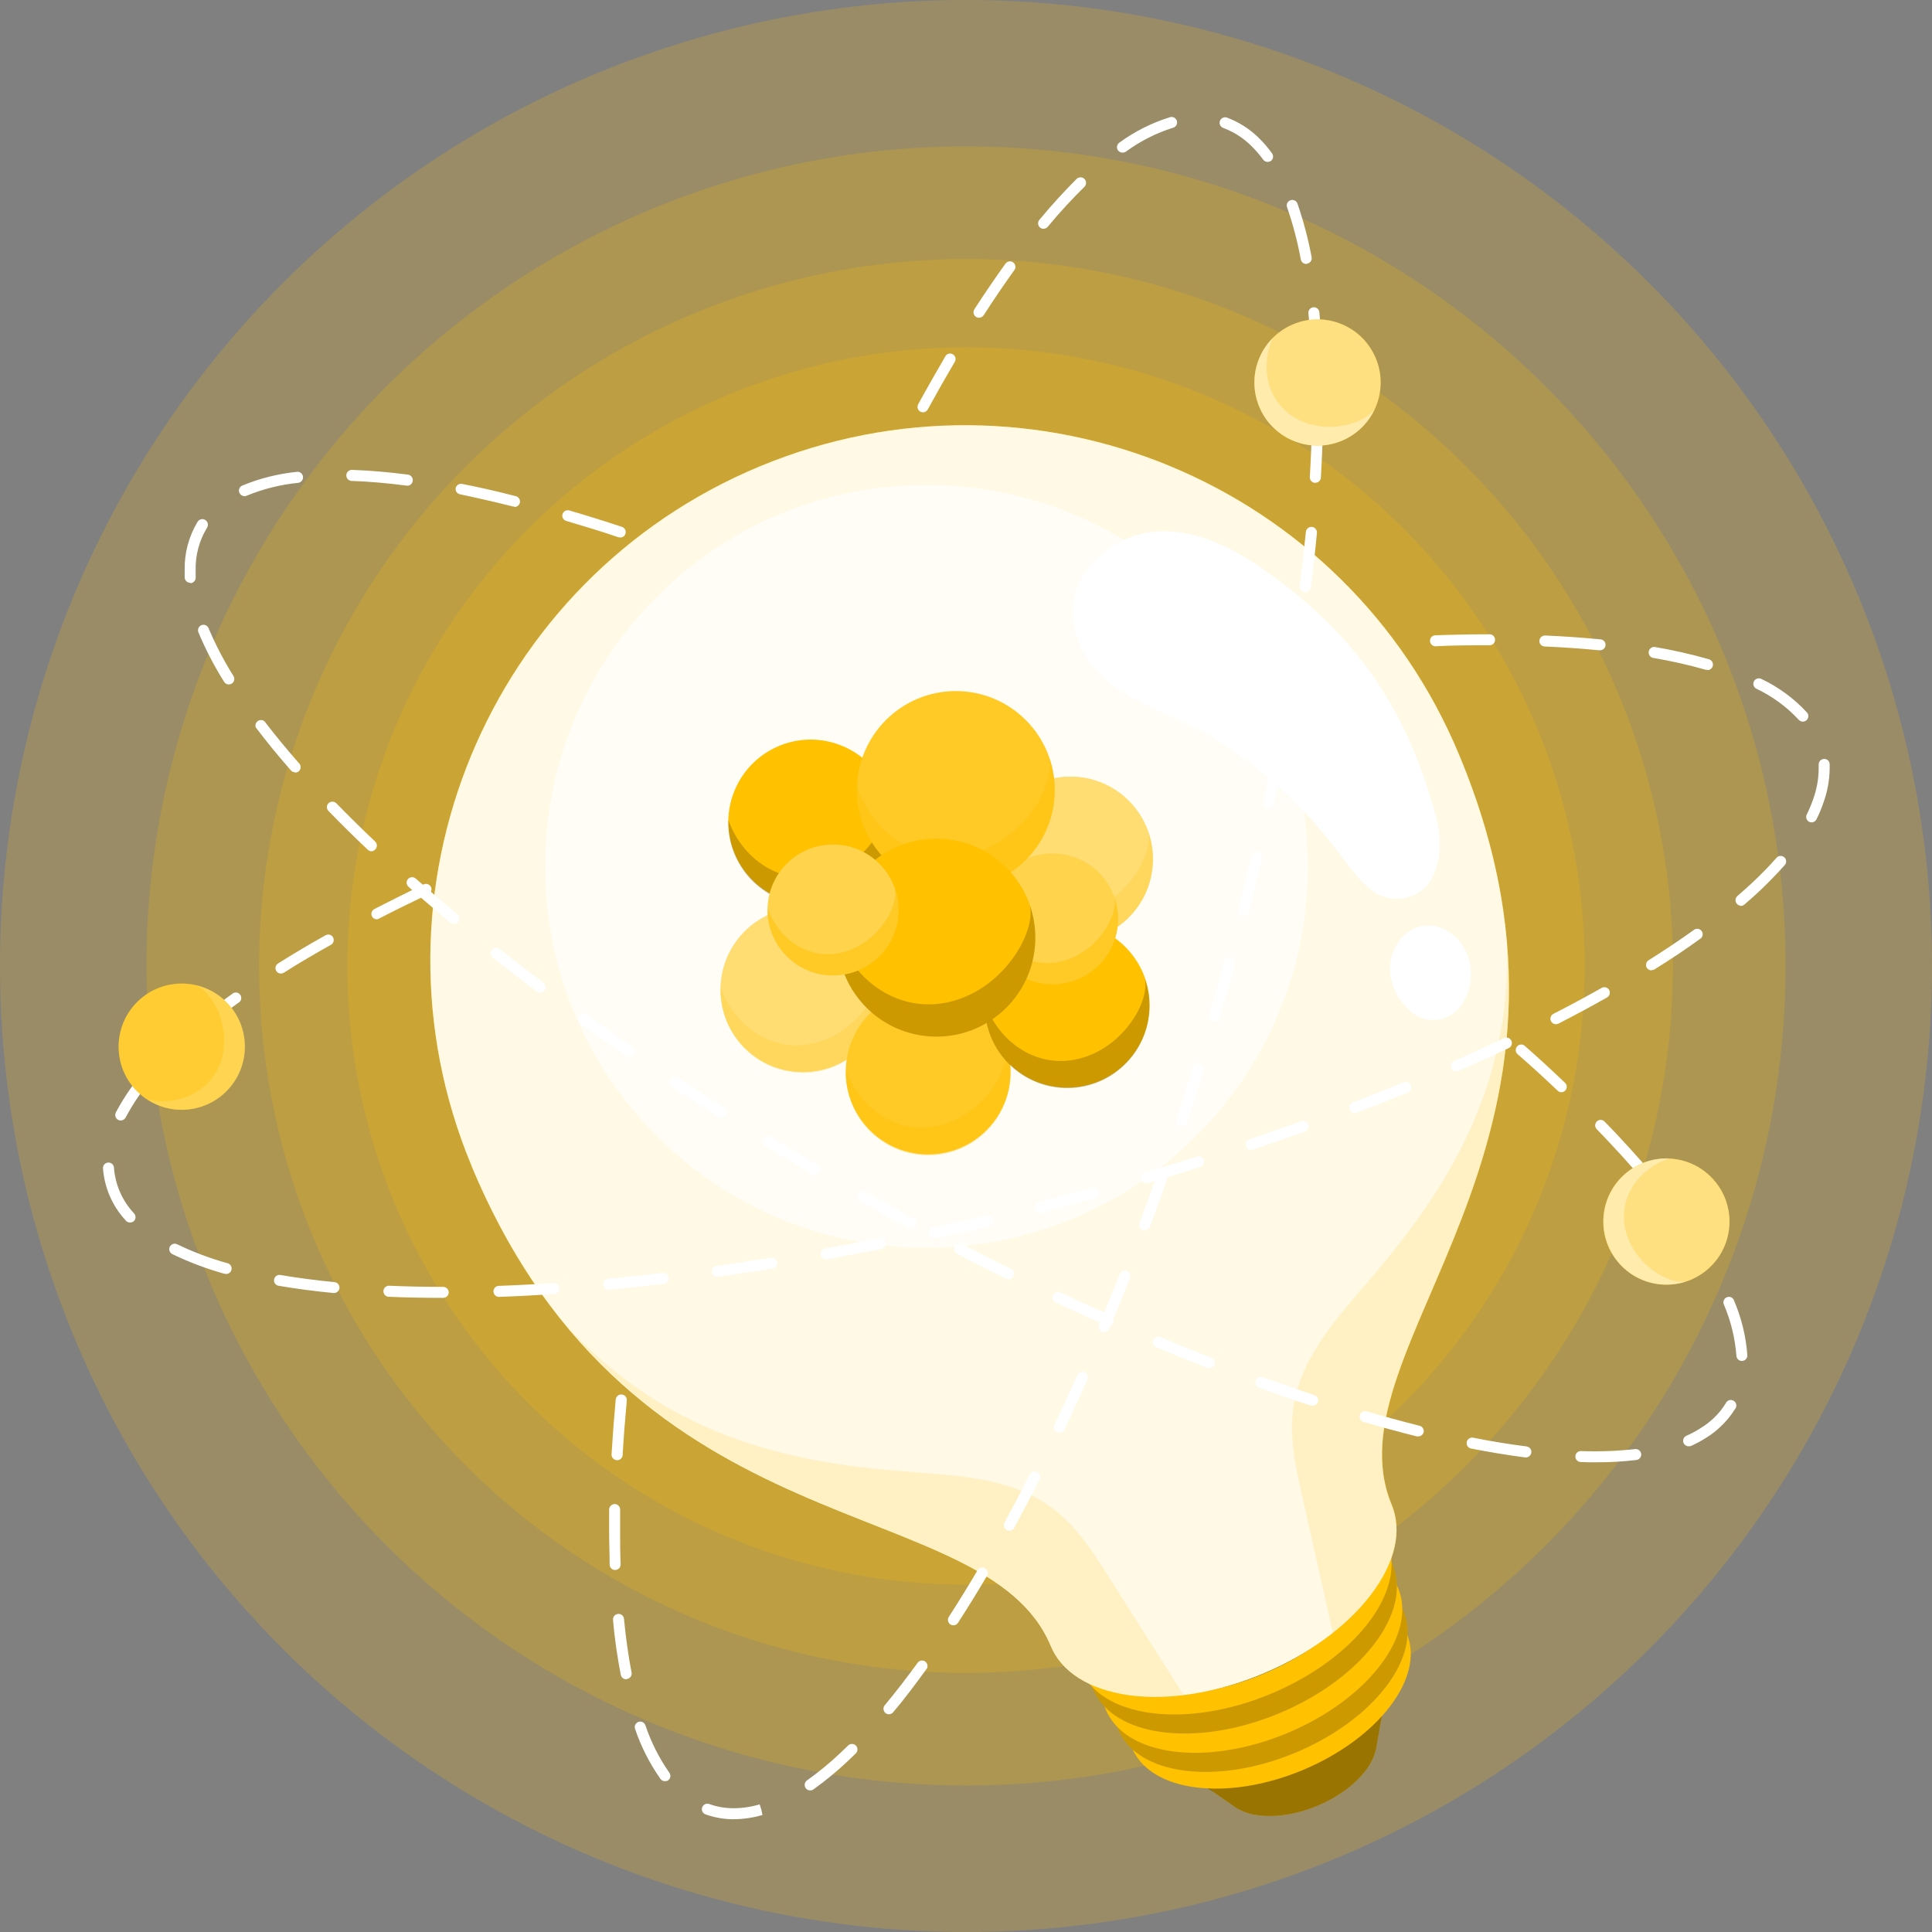 <?xml version="1.0" encoding="UTF-8"?>
<svg xmlns="http://www.w3.org/2000/svg" viewBox="0 0 384.92 384.92">
  <rect x="0" y="0" width="384.92" height="384.92" fill="#808080" stroke="none"/>
  <g id="Capa_1" data-name="Capa 1"/>
  <g id="Capa_2" data-name="Capa 2">
    <g id="Capa_1-2" data-name="Capa 1">
      <g id="freepik--light-bulb--inject-75">
        <g id="freepik--Bulb--inject-75">
          <circle cx="192.46" cy="192.46" r="192.46" transform="translate(-79.72 192.46) rotate(-45)" style="fill: #ffc100; isolation: isolate; opacity: .2;"/>
          <circle cx="192.46" cy="192.45" r="163.29" style="fill: #ffc100; isolation: isolate; opacity: .2;"/>
          <circle cx="192.46" cy="192.45" r="140.84" style="fill: #ffc100; isolation: isolate; opacity: .2;"/>
          <circle cx="192.46" cy="192.45" r="123.26" style="fill: #ffc100; isolation: isolate; opacity: .2;"/>
          <g id="freepik--bulb--inject-75">
            <g id="freepik--Socket--inject-75">
              <path d="M246.49,358.34c-8.97-1.15-11.81-7.91-6.33-15.11,5.48-7.2,17.14-12.09,26.15-10.96,9.01,1.14,11.8,7.91,6.33,15.11-5.47,7.2-17.17,12.09-26.15,10.96Z" style="fill: #263238;"/>
              <path d="M275.36,341.48l-3,1.22c-1.55-1.26-3.45-2.03-5.45-2.19-7.34-.93-16.81,3.06-21.26,8.91-1.28,1.54-2.07,3.43-2.25,5.42l-3,1.22,5.73,4.01h0c1.41,.89,3,1.44,4.65,1.6,7.34,.93,16.82-3.06,21.28-8.91,1.04-1.3,1.76-2.82,2.12-4.44h0l1.19-6.85Z" style="fill: #ffc100;"/>
              <path d="M275.36,341.48l-3,1.22c-1.55-1.26-3.45-2.03-5.45-2.19-7.34-.93-16.81,3.06-21.26,8.91-1.28,1.54-2.07,3.43-2.25,5.42l-3,1.22,5.73,4.01h0c1.41,.89,3,1.44,4.65,1.6,7.34,.93,16.82-3.06,21.28-8.91,1.04-1.3,1.76-2.82,2.12-4.44h0l1.19-6.85Z" style="isolation: isolate; opacity: .4;"/>
              <path d="M246.34,321.07c15.12-6.29,30.32-4.31,33.95,4.42,3.63,8.73-5.69,20.9-20.8,27.19-15.12,6.29-30.32,4.31-33.95-4.42-3.63-8.73,5.69-20.9,20.8-27.19Z" style="fill: #ffc100;"/>
              <path d="M244.42,316.44c15.68-6.52,31.44-4.47,35.21,4.58,3.76,9.05-5.9,21.67-21.58,28.2-15.68,6.52-31.44,4.47-35.21-4.58-3.76-9.05,5.9-21.68,21.58-28.2Z" style="fill: #ffc100;"/>
              <path d="M244.42,316.44c15.68-6.52,31.44-4.47,35.21,4.58,3.76,9.05-5.9,21.67-21.58,28.2-15.68,6.52-31.44,4.47-35.21-4.58-3.76-9.05,5.9-21.68,21.58-28.2Z" style="isolation: isolate; opacity: .2;"/>
              <path d="M242.44,311.69c16.08-6.69,32.25-4.58,36.11,4.7,3.86,9.28-6.05,22.23-22.13,28.92-16.08,6.69-32.25,4.58-36.11-4.7-3.86-9.28,6.05-22.23,22.13-28.92Z" style="fill: #ffc100;"/>
              <path d="M240.47,306.93c16.47-6.85,33.04-4.69,36.99,4.82,3.96,9.51-6.19,22.78-22.67,29.63-16.47,6.85-33.04,4.69-36.99-4.82-3.96-9.51,6.19-22.78,22.66-29.63Z" style="fill: #ffc100;"/>
              <path d="M240.47,306.93c16.47-6.85,33.04-4.69,36.99,4.82,3.96,9.51-6.19,22.78-22.67,29.63-16.47,6.85-33.04,4.69-36.99-4.82-3.96-9.51,6.19-22.78,22.66-29.63Z" style="isolation: isolate; opacity: .2;"/>
              <path d="M238.5,302.21c16.87-7.02,33.83-4.81,37.88,4.93,4.05,9.74-6.35,23.32-23.22,30.34-16.87,7.02-33.83,4.81-37.88-4.93s6.35-23.32,23.22-30.34Z" style="fill: #ffc100;"/>
              <path d="M236.52,297.45c17.27-7.18,34.62-4.92,38.77,5.05,4.15,9.97-6.49,23.87-23.76,31.05-17.27,7.18-34.62,4.92-38.77-5.05-4.15-9.97,6.49-23.87,23.76-31.05Z" style="fill: #37474f;"/>
            </g>
            <path d="M151.46,92.88c-54.36,22.57-80.12,84.94-57.55,139.3v.03c32.5,78.11,102.35,64.28,115.45,95.76,2.08,5.02,7.48,8.65,15.71,9.79,16.44,2.14,37.95-6.81,48.01-19.97,5.04-6.59,6.27-12.99,4.19-17.99h0c-13.1-31.5,45.97-71.27,13.47-149.34-22.56-54.36-84.91-80.13-139.27-57.58Z" style="fill: #ffc100;"/>
            <path d="M151.46,92.88c-54.36,22.57-80.12,84.94-57.55,139.3v.03c32.5,78.11,102.35,64.28,115.45,95.76,2.08,5.02,7.48,8.65,15.71,9.79,16.44,2.14,37.95-6.81,48.01-19.97,5.04-6.59,6.27-12.99,4.19-17.99h0c-13.1-31.5,45.97-71.27,13.47-149.34-22.56-54.36-84.91-80.13-139.27-57.58Z" style="fill: #fff; isolation: isolate; opacity: .9;"/>
            <path d="M218.05,111.78c-1.01,1.04-1.89,2.22-2.6,3.49-2.64,4.69-1.97,10.79,.8,15.4,5.35,8.94,16.98,11.02,25.36,16.26,9.2,5.69,17.32,12.97,23.98,21.5,1.98,2.55,4.98,6.87,7.53,8.84,3.37,2.66,8.2,2.32,11.16-.77,2.97-3.67,2.96-9.23,1.95-13.21-6.12-23.59-17.55-38.35-35.9-50.81-9.96-6.79-22.82-10.38-32.28-.69Z" style="fill: #fff;"/>
            <path d="M130.85,118.86c29.68-29.68,77.81-29.68,107.49,0,29.68,29.68,29.68,77.81,0,107.49-29.68,29.68-77.81,29.68-107.49,0-29.68-29.68-29.68-77.81,0-107.49Z" style="fill: #fff; isolation: isolate; opacity: .6;"/>
            <path d="M276.95,193.6c.29,3.34,2.01,6.39,4.7,8.39,3.06,2.14,7.27,1.42,9.45-1.62,2.13-3.07,2.56-7.01,1.14-10.47-1.55-3.59-5.5-6.46-9.66-5.2-3.88,1.19-5.88,5.52-5.63,8.9Z" style="fill: #fff;"/>
            <path d="M219.56,312.09c-7.34-11.56-13.56-16.83-32.19-18.36-18.63-1.53-50.19-2.45-74.67-29.86,35.28,43.07,85.81,37.76,96.71,64.06,2.08,5.02,7.48,8.66,15.71,9.79,3.55,.42,7.13,.4,10.67-.06-4.64-7.34-11.68-18.39-16.22-25.57Z" style="fill: #ffc100; isolation: isolate; opacity: .15;"/>
            <path d="M258.92,295.7c-3-13.37-2.37-21.48,9.71-35.74,12.08-14.26,33.68-37.26,31.48-74,5.67,55.39-33.74,87.48-22.79,113.84,2.08,5.01,.86,11.41-4.19,17.99-2.2,2.81-4.74,5.34-7.56,7.53-1.93-8.52-4.77-21.26-6.65-29.62Z" style="fill: #ffc100; isolation: isolate; opacity: .15;"/>
          </g>
        </g>
        <g id="freepik--Atom--inject-75">
          <path d="M146.14,158.04c3.17-8.5,12.62-12.82,21.11-9.65,8.5,3.17,12.82,12.62,9.65,21.11-3.17,8.5-12.62,12.82-21.11,9.65-8.5-3.17-12.82-12.62-9.65-21.11Z" style="fill: #ffc100;"/>
          <path d="M163.96,174.39c-8.36,2.12-16.05-3.16-18.84-11.02-.31,9.05,6.78,16.65,15.83,16.96,9.05,.31,16.64-6.78,16.96-15.83,.07-2.08-.25-4.16-.96-6.12,1.16,4.37-4.09,13.75-12.99,16.01Z" style="isolation: isolate; opacity: .2;"/>
          <path d="M171.94,185.93c6.21,6.61,5.89,16.99-.72,23.2-6.61,6.21-16.99,5.89-23.2-.72-6.21-6.6-5.89-16.99,.72-23.2h0c6.61-6.2,16.99-5.88,23.2,.72Z" style="fill: #ffc100;"/>
          <path d="M171.94,185.93c6.21,6.61,5.89,16.99-.72,23.2-6.61,6.21-16.99,5.89-23.2-.72-6.21-6.6-5.89-16.99,.72-23.2h0c6.61-6.2,16.99-5.88,23.2,.72Z" style="fill: #fff; isolation: isolate; opacity: .45;"/>
          <path d="M162.42,207.78c-8.36,2.13-16.05-3.15-18.84-11.02-.32,9.05,6.77,16.65,15.82,16.97,9.05,.32,16.65-6.77,16.97-15.82,.07-2.08-.25-4.17-.96-6.13,1.16,4.36-4.1,13.74-12.99,16Z" style="fill: #ffc100; isolation: isolate; opacity: .2;"/>
          <path d="M196.9,202.35c6.19,6.62,5.85,17.01-.77,23.2-6.62,6.19-17.01,5.85-23.2-.78-6.17-6.6-5.85-16.95,.72-23.15,6.59-6.22,16.98-5.93,23.21,.67,.02,.02,.04,.04,.05,.06Z" style="fill: #ffc100;"/>
          <path d="M196.9,202.35c6.19,6.62,5.85,17.01-.77,23.2-6.62,6.19-17.01,5.85-23.2-.78-6.17-6.6-5.85-16.95,.72-23.15,6.59-6.22,16.98-5.93,23.21,.67,.02,.02,.04,.04,.05,.06Z" style="fill: #fff; isolation: isolate; opacity: .15;"/>
          <path d="M187.38,224.2c-8.37,2.13-16.05-3.16-18.84-11.02-.32,9.05,6.77,16.65,15.82,16.97,9.05,.32,16.65-6.77,16.97-15.82,.07-2.09-.25-4.17-.96-6.13,1.16,4.36-4.06,13.73-12.99,16Z" style="fill: #ffc100; isolation: isolate; opacity: .4;"/>
          <path d="M224.58,189.05c6.21,6.61,5.89,16.99-.72,23.2-6.61,6.21-16.99,5.89-23.2-.72-6.21-6.61-5.89-16.99,.72-23.2h0c6.6-6.21,16.98-5.89,23.19,.7h.01Z" style="fill: #ffc100;"/>
          <path d="M215.06,210.91c-8.36,2.13-16.05-3.16-18.84-11.08-.31,9.05,6.78,16.64,15.83,16.96,9.05,.31,16.65-6.78,16.96-15.83,.07-2.08-.25-4.16-.96-6.12,1.18,4.43-4.09,13.81-12.99,16.07Z" style="isolation: isolate; opacity: .2;"/>
          <path d="M225.24,159.91c6.21,6.61,5.89,16.99-.72,23.2-6.61,6.21-16.99,5.89-23.2-.72-6.21-6.61-5.89-16.99,.72-23.2h0c6.61-6.21,16.99-5.89,23.2,.72Z" style="fill: #ffc100;"/>
          <path d="M225.24,159.91c6.21,6.61,5.89,16.99-.72,23.2-6.61,6.21-16.99,5.89-23.2-.72-6.21-6.61-5.89-16.99,.72-23.2h0c6.61-6.21,16.99-5.89,23.2,.72Z" style="fill: #fff; isolation: isolate; opacity: .45;"/>
          <path d="M215.72,181.76c-8.36,2.13-16.05-3.16-18.84-11.08-.32,9.05,6.77,16.65,15.82,16.97,9.05,.32,16.65-6.77,16.97-15.82,.07-2.08-.25-4.17-.96-6.13,1.16,4.42-4.1,13.8-12.99,16.06Z" style="fill: #ffc100; isolation: isolate; opacity: .2;"/>
          <path d="M219.22,174.16c4.92,5.25,4.66,13.49-.59,18.41-5.25,4.92-13.49,4.66-18.41-.59-4.92-5.24-4.66-13.47,.57-18.4,5.25-4.93,13.49-4.67,18.42,.58Z" style="fill: #ffc100;"/>
          <path d="M219.22,174.16c4.92,5.25,4.66,13.49-.59,18.41-5.25,4.92-13.49,4.66-18.41-.59-4.92-5.24-4.66-13.47,.57-18.4,5.25-4.93,13.49-4.67,18.42,.58Z" style="fill: #fff; isolation: isolate; opacity: .3;"/>
          <path d="M211.66,191.5c-6.65,1.69-12.74-2.51-14.97-8.8-.23,7.2,5.42,13.21,12.62,13.44,7.2,.23,13.21-5.42,13.44-12.62,.05-1.62-.2-3.24-.75-4.78,.89,3.51-3.28,10.96-10.34,12.76Z" style="fill: #ffc100; isolation: isolate; opacity: .5;"/>
          <path d="M170.73,157.34c.03-10.88,8.88-19.68,19.76-19.65,10.88,.03,19.68,8.88,19.65,19.76-.03,10.88-8.88,19.68-19.76,19.65-10.88-.03-19.68-8.88-19.65-19.76Z" style="fill: #ffc100;"/>
          <path d="M170.73,157.34c.03-10.88,8.88-19.68,19.76-19.65,10.88,.03,19.68,8.88,19.65,19.76-.03,10.88-8.88,19.68-19.76,19.65-10.88-.03-19.68-8.88-19.65-19.76Z" style="fill: #fff; isolation: isolate; opacity: .15;"/>
          <path d="M193.38,170.14c-10.04,2.56-19.27-3.78-22.62-13.29-.31,10.87,8.26,19.94,19.13,20.25,10.87,.31,19.94-8.26,20.25-19.13,.07-2.42-.31-4.82-1.11-7.1,1.35,5.3-4.97,16.56-15.64,19.28Z" style="fill: #ffc100; isolation: isolate; opacity: .4;"/>
          <path d="M186.56,167.09c10.88,0,19.71,8.82,19.71,19.71s-8.82,19.71-19.71,19.71-19.71-8.82-19.71-19.71,8.82-19.71,19.71-19.71Z" style="fill: #ffc100;"/>
          <path d="M189.5,199.53c-10.05,2.56-19.27-3.78-22.63-13.29-.33,10.88,8.23,19.96,19.11,20.29,10.88,.33,19.96-8.23,20.29-19.11,.07-2.44-.31-4.87-1.12-7.17,1.35,5.3-4.97,16.56-15.64,19.28Z" style="isolation: isolate; opacity: .2;"/>
          <path d="M152.93,180.89c.22-7.2,6.24-12.85,13.44-12.63,7.2,.22,12.85,6.24,12.63,13.44-.22,7.2-6.24,12.85-13.44,12.63-7.2-.22-12.85-6.24-12.63-13.44Z" style="fill: #ffc100;"/>
          <path d="M152.93,180.89c.22-7.2,6.24-12.85,13.44-12.63,7.2,.22,12.85,6.24,12.63,13.44-.22,7.2-6.24,12.85-13.44,12.63-7.2-.22-12.85-6.24-12.63-13.44Z" style="fill: #fff; isolation: isolate; opacity: .3;"/>
          <path d="M167.9,189.73c-6.65,1.69-12.74-2.45-14.96-8.79-.2,7.19,5.46,13.18,12.65,13.39,7.19,.2,13.18-5.46,13.39-12.65,.04-1.6-.21-3.19-.74-4.7,.92,3.51-3.28,10.96-10.34,12.75Z" style="fill: #ffc100; isolation: isolate; opacity: .5;"/>
          <path d="M317.89,291.34c-.98,0-1.97,0-2.97-.06-.6-.02-1.07-.52-1.05-1.13,.02-.6,.52-1.07,1.13-1.05,3.59,.14,7.19,0,10.76-.39,.6-.07,1.14,.35,1.22,.95,.07,.6-.35,1.14-.95,1.22-2.7,.32-5.41,.47-8.13,.46Zm-13.87-.97h-.15c-3.44-.45-7.1-1.05-10.87-1.79-.58-.17-.92-.78-.75-1.37,.15-.51,.64-.84,1.17-.79,3.67,.74,7.34,1.33,10.74,1.76,.6,.09,1.02,.65,.93,1.25-.08,.53-.53,.93-1.06,.94h0Zm32.4-2.22c-.43,0-.82-.25-.99-.65-.25-.55,0-1.19,.54-1.44h0c1.03-.45,2.01-.98,2.95-1.59,.88-.54,1.7-1.17,2.45-1.88,.95-.88,1.77-1.89,2.45-2.99,.23-.56,.88-.83,1.44-.59,.56,.23,.83,.88,.59,1.44-.05,.13-.13,.24-.22,.34-.78,1.26-1.73,2.41-2.82,3.43-.83,.81-1.75,1.53-2.74,2.14-1.03,.67-2.1,1.25-3.22,1.75-.14,.03-.28,.04-.42,.02l-.02,.02Zm-53.86-1.97c-.09,.01-.18,.01-.27,0-3.44-.86-7.01-1.82-10.61-2.88-.58-.18-.91-.78-.75-1.36,.16-.58,.77-.92,1.35-.75h.01c3.57,1.04,7.11,2.01,10.53,2.87,.59,.14,.95,.72,.81,1.31h0c-.14,.49-.58,.82-1.08,.81h.01Zm-21.03-6.12c-.11,.02-.23,.02-.34,0-3.39-1.11-6.88-2.33-10.38-3.6-.56-.21-.86-.83-.66-1.4,.2-.57,.82-.87,1.39-.67h.02c3.48,1.23,6.95,2.46,10.32,3.58,.57,.19,.88,.81,.7,1.38-.17,.43-.59,.71-1.05,.69h.01Zm-20.6-7.43c-.14,0-.27-.03-.39-.08-3.34-1.3-6.77-2.69-10.17-4.13-.56-.23-.82-.87-.59-1.43,.23-.56,.88-.82,1.43-.59,3.39,1.43,6.81,2.8,10.12,4.11,.56,.22,.84,.86,.62,1.42-.17,.42-.59,.69-1.04,.69h.01Zm106.12-1.48c-.59,0-1.07-.46-1.1-1.04-.27-3.53-1.12-6.98-2.51-10.23-.22-.56,.05-1.19,.6-1.42h0c.55-.23,1.18,.02,1.41,.57v.02c1.5,3.48,2.4,7.17,2.68,10.94,.03,.6-.42,1.12-1.03,1.15h-.06Zm-126.27-6.99c-.16,0-.31-.03-.45-.09-3.28-1.47-6.63-3-9.98-4.57-.55-.26-.78-.91-.53-1.46,.26-.55,.91-.78,1.46-.53h0c3.33,1.55,6.67,3.08,9.94,4.54,.55,.23,.81,.87,.58,1.43-.17,.41-.58,.67-1.02,.67Zm-19.83-9.3c-.17,0-.34-.04-.49-.11-2.02-1-4.06-2.01-6.12-3.04-1.22-.62-2.45-1.22-3.67-1.92-.53-.28-.74-.95-.45-1.48,.28-.53,.95-.74,1.48-.45,1.22,.65,2.45,1.22,3.67,1.9,2.03,1.03,4.05,2.04,6.06,3.04,.54,.25,.77,.9,.51,1.43v.02c-.2,.4-.61,.64-1.05,.61h.06Zm138.55-4.03c-.38,0-.73-.2-.93-.53-1.75-2.85-3.82-5.85-6.12-8.92-.37-.48-.27-1.16,.2-1.53h0c.48-.37,1.17-.28,1.54,.21,2.37,3.12,4.49,6.12,6.28,9.1,.31,.52,.15,1.19-.37,1.5-.2,.13-.44,.19-.67,.17h.06Zm-157.99-6.06c-.18,0-.37-.04-.53-.13-3.26-1.77-6.47-3.52-9.62-5.25-.53-.3-.72-.96-.42-1.49,.29-.53,.96-.72,1.49-.42,3.1,1.71,6.3,3.46,9.6,5.24,.53,.28,.74,.94,.46,1.47h0c-.2,.38-.6,.61-1.03,.59h.06Zm-19.13-10.66c-.19,0-.38-.05-.55-.15-3.15-1.85-6.32-3.75-9.41-5.64-.51-.31-.68-.99-.36-1.5,.31-.51,.99-.67,1.5-.36h0c3.08,1.89,6.24,3.77,9.38,5.61,.52,.31,.7,.98,.39,1.5-.21,.35-.59,.56-1,.54h.06Zm163.96-.76c-.31,0-.61-.14-.82-.38-1.51-1.71-3.11-3.49-4.79-5.26-.84-.91-1.71-1.82-2.61-2.74-.42-.43-.41-1.12,.02-1.54,.43-.42,1.12-.41,1.54,.02,.91,.92,1.77,1.84,2.64,2.75,1.68,1.8,3.31,3.59,4.84,5.33,.39,.47,.33,1.18-.15,1.57-.19,.16-.43,.25-.68,.26Zm-182.68-10.66c-.21,0-.41-.06-.59-.17-3.07-1.95-6.12-3.97-9.2-5.97-.5-.34-.64-1.02-.3-1.52,.34-.5,1.02-.64,1.52-.3,3.04,2.01,6.12,4,9.18,5.95,.51,.34,.65,1.02,.31,1.53-.2,.3-.54,.49-.9,.49h-.02Zm167.42-5.08c-.28,0-.55-.11-.75-.31-2.56-2.45-5.26-4.9-8.05-7.34-.42-.44-.39-1.14,.05-1.56,.39-.36,.98-.4,1.4-.08,2.8,2.45,5.53,4.98,8.1,7.43,.43,.43,.43,1.12,0,1.54h0c-.21,.22-.5,.33-.8,.32h.04Zm-185.69-7.03c-.22,0-.44-.07-.62-.2-3.02-2.08-6.03-4.21-8.97-6.33-.53-.3-.71-.98-.4-1.5,.3-.53,.98-.71,1.5-.41,.07,.04,.13,.08,.19,.13,2.91,2.11,5.92,4.22,8.92,6.3,.5,.35,.63,1.03,.28,1.53-.21,.3-.56,.48-.93,.46h.04Zm-17.77-12.82c-.24,.01-.49-.06-.69-.2-2.95-2.23-5.86-4.49-8.69-6.72-.51-.34-.65-1.02-.31-1.53,.34-.51,1.02-.65,1.53-.31,.05,.04,.11,.08,.15,.12,2.8,2.22,5.7,4.47,8.64,6.68,.49,.35,.6,1.04,.24,1.52-.21,.29-.55,.46-.9,.45l.02-.02Zm-17.2-13.66c-.26,0-.51-.09-.71-.26-2.85-2.45-5.66-4.8-8.32-7.16-.46-.4-.5-1.1-.1-1.55,.4-.45,1.09-.49,1.54-.09h0c2.66,2.35,5.45,4.75,8.29,7.13,.47,.38,.54,1.07,.16,1.53-.21,.26-.52,.4-.85,.4h0Zm-16.39-14.49c-.28,0-.55-.12-.76-.31-2.73-2.59-5.36-5.19-7.82-7.72-.43-.43-.43-1.12,0-1.55,.43-.42,1.12-.42,1.55,0,2.45,2.51,5.06,5.09,7.77,7.66,.42,.43,.42,1.12,0,1.55-.19,.21-.46,.34-.75,.37Zm-15.24-15.74c-.31,0-.61-.13-.82-.37-2.55-2.9-4.9-5.77-7.01-8.57-.21-.57,.09-1.2,.66-1.41,.37-.13,.78-.06,1.08,.19,2.08,2.72,4.41,5.55,6.92,8.41,.4,.45,.36,1.14-.09,1.54-.2,.18-.46,.27-.73,.27v-.06Zm-13.2-17.5c-.38,0-.73-.19-.93-.51-1.98-3.14-3.69-6.44-5.13-9.87-.23-.56,.04-1.2,.59-1.43,.56-.23,1.2,.04,1.43,.59h0c1.4,3.31,3.06,6.5,4.97,9.55,.32,.51,.16,1.18-.35,1.5h0c-.17,.11-.37,.16-.58,.16Zm-7.71-20.26c-.58,0-1.06-.46-1.09-1.04v-1.47c-.07-3.4,.83-6.76,2.59-9.67,.34-.51,1.03-.66,1.54-.32,.51,.34,.66,1.03,.32,1.54h0c-1.55,2.56-2.34,5.5-2.26,8.5v1.4c.03,.6-.44,1.11-1.04,1.14h-.01l-.05-.07Zm85.69-9.06c-.11,.02-.23,.02-.34,0-3.54-1.22-7.04-2.26-10.42-3.26-.58-.17-.91-.77-.74-1.35,.17-.58,.77-.91,1.35-.74,3.4,.99,6.94,2.09,10.49,3.27,.57,.18,.89,.8,.7,1.37h0c-.14,.45-.55,.75-1.02,.76l-.02-.05Zm-21.02-6.12h-.27c-3.67-.92-7.22-1.73-10.64-2.45-.56-.12-.94-.65-.86-1.22,.12-.56,.66-.93,1.22-.86,3.44,.67,7.05,1.49,10.74,2.45,.59,.13,.96,.71,.84,1.29-.11,.51-.57,.88-1.09,.86l.06-.07Zm-53.86-2.09c-.43,0-.82-.26-1-.65-.24-.55,.01-1.2,.56-1.44,3.48-1.44,7.15-2.36,10.89-2.74,.59-.08,1.13,.33,1.22,.92,0,.02,0,.04,0,.05,.08,.6-.34,1.14-.94,1.22h-.02c-3.53,.35-6.99,1.22-10.27,2.57-.15,.07-.32,.11-.49,.11l.04-.04Zm32.43-2.09h-.15c-3.81-.5-7.44-.81-10.8-.93-.61,.04-1.13-.42-1.17-1.03-.04-.61,.42-1.13,1.03-1.17,.07,0,.15,0,.22,0,3.43,.12,7.12,.44,11.02,.94,.6,.08,1.03,.62,.96,1.22-.05,.58-.55,1.02-1.14,.99l.04-.04Z" style="fill: #fff;"/>
          <path d="M146.19,362.46c-1.92,0-3.83-.33-5.64-.98-.57-.21-.86-.83-.65-1.4,.21-.57,.83-.86,1.4-.66h0c1.57,.57,3.23,.85,4.9,.84h0c1.75-.01,3.48-.27,5.15-.77l.33,1.04,.23,1.08c-1.86,.54-3.78,.83-5.72,.84h0Zm15.22-5.75c-.36,0-.69-.17-.89-.46-.35-.49-.23-1.18,.26-1.53,2.38-1.7,4.64-3.56,6.76-5.58,.48-.44,.96-.91,1.44-1.38,.43-.42,1.13-.41,1.55,.02,.42,.43,.41,1.13-.02,1.55l-1.47,1.42c-2.2,2.09-4.54,4.02-7,5.78-.18,.12-.4,.19-.62,.18h0Zm-28.94-1.84c-.35,0-.68-.16-.88-.44-2.15-3.06-3.86-6.42-5.06-9.96-.21-.57,.09-1.2,.66-1.41,.57-.2,1.19,.09,1.39,.66h0c1.13,3.37,2.74,6.55,4.77,9.46,.36,.48,.26,1.16-.22,1.52h0c-.2,.13-.43,.18-.66,.16h0Zm44.63-13.32c-.61-.01-1.09-.51-1.08-1.12,0-.25,.09-.49,.25-.68,2.18-2.62,4.41-5.52,6.63-8.57,.41-.44,1.1-.47,1.54-.06,.35,.33,.45,.85,.24,1.28-2.25,3.13-4.52,6.12-6.73,8.74-.21,.25-.52,.4-.84,.4h0Zm-52.34-6.98c-.53,0-.98-.38-1.08-.89-.65-3.37-1.22-7.04-1.54-10.94-.06-.6,.38-1.14,.99-1.19,.6-.06,1.14,.38,1.19,.99,.37,3.83,.88,7.44,1.52,10.74,.08,.57-.3,1.11-.87,1.22l-.21,.08Zm65.2-10.75c-.21,0-.42-.05-.6-.17-.5-.33-.65-1.01-.32-1.52,1.9-2.94,3.82-6.06,5.72-9.28,.3-.52,.97-.7,1.49-.39h0c.52,.31,.7,.98,.39,1.51-1.91,3.24-3.86,6.39-5.77,9.35-.2,.31-.55,.5-.92,.5h0Zm-67.41-11.02c-.59,0-1.08-.47-1.09-1.07,0-2.12-.1-4.32-.1-6.57v-4.42c.02-.6,.51-1.08,1.11-1.08,.6,0,1.08,.5,1.08,1.1h0v4.39c0,2.23,0,4.42,.1,6.51,.02,.6-.45,1.11-1.05,1.13h-.05Zm78.54-7.83c-.18,0-.36-.04-.51-.13-.53-.28-.73-.93-.46-1.45v-.03c1.7-3.12,3.42-6.37,5.08-9.67,.32-.52,1-.68,1.52-.36,.46,.28,.64,.85,.44,1.35-1.69,3.32-3.4,6.59-5.1,9.72-.19,.36-.56,.58-.97,.58h0Zm-78.16-14.05h-.06c-.6-.04-1.06-.56-1.03-1.16,.21-3.54,.49-7.22,.83-10.94,.06-.61,.61-1.06,1.22-.99,.61,.06,1.05,.59,.99,1.2v.02c-.34,3.67-.63,7.34-.83,10.88-.05,.58-.55,1.01-1.13,.99h0Zm88.14-5.47c-.17,0-.33-.04-.48-.11-.54-.26-.77-.91-.51-1.46,1.53-3.23,3.07-6.57,4.57-9.93,.25-.55,.89-.8,1.44-.55,.55,.25,.8,.89,.55,1.45h0c-1.49,3.37-3.05,6.72-4.58,9.98-.2,.4-.61,.64-1.05,.62h.06Zm8.92-20c-.15,0-.29-.03-.43-.09-.55-.24-.82-.88-.59-1.43,1.4-3.32,2.79-6.72,4.14-10.11,.22-.56,.86-.84,1.42-.62,.56,.23,.83,.87,.61,1.43-1.35,3.4-2.74,6.82-4.15,10.15-.17,.43-.6,.71-1.07,.67h.06Zm8.07-20.36c-.13,.02-.25,.02-.38,0-.57-.22-.86-.85-.65-1.42,1.22-3.39,2.53-6.84,3.73-10.27,.25-.55,.91-.8,1.46-.55,.49,.22,.74,.76,.61,1.28-1.22,3.43-2.45,6.9-3.75,10.31-.19,.43-.62,.69-1.09,.65h.06Zm7.35-20.65c-.6,.01-1.09-.46-1.1-1.05,0-.13,.02-.26,.06-.38,1.14-3.43,2.28-6.93,3.35-10.41,.18-.58,.8-.91,1.38-.72h0c.57,.18,.89,.79,.71,1.37h0c-1.09,3.5-2.23,7.02-3.37,10.45-.14,.52-.63,.86-1.16,.81l.12-.06Zm6.54-20.9c-.1,.02-.2,.02-.31,0-.58-.17-.91-.78-.75-1.36,1.03-3.5,2.03-7.04,2.99-10.5,.15-.58,.75-.93,1.33-.78h.02c.58,.17,.92,.77,.76,1.35-.96,3.49-1.96,7.03-2.99,10.54-.16,.5-.66,.81-1.17,.75h.12Zm5.78-21.1h-.27c-.58-.14-.93-.73-.79-1.3v-.02c.37-1.44,.73-2.88,1.08-4.32,.53-2.11,1.03-4.21,1.53-6.29,.14-.59,.73-.95,1.32-.81,.59,.14,.95,.73,.81,1.32h0c-.5,2.09-1,4.2-1.53,6.32-.36,1.45-.72,2.89-1.09,4.33-.15,.52-.65,.85-1.19,.78h.12Zm5.03-21.3h-.23c-.59-.13-.96-.72-.83-1.31,.77-3.6,1.52-7.2,2.2-10.7,.11-.59,.69-.98,1.28-.86,.59,.12,.98,.69,.86,1.28-.69,3.53-1.43,7.14-2.2,10.75-.13,.55-.64,.91-1.2,.84h.12Zm4.19-21.5h-.18c-.58-.11-.97-.64-.89-1.22,.62-3.6,1.22-7.23,1.74-10.77,.09-.59,.63-1,1.22-.93,.58,.1,.99,.64,.92,1.22-.53,3.56-1.11,7.21-1.74,10.83-.12,.55-.63,.92-1.19,.87h.12Zm3.1-21.64h-.13c-.6-.08-1.03-.62-.96-1.22,.45-3.67,.84-7.34,1.22-10.86,.09-.6,.64-1.02,1.25-.94,.56,.08,.97,.58,.95,1.14-.33,3.55-.73,7.22-1.22,10.92-.07,.55-.54,.96-1.1,.96Zm2.01-21.8h-.07c-.6-.03-1.06-.55-1.03-1.15h0c.22-3.75,.37-7.35,.43-10.9,0-.59,.48-1.08,1.08-1.08,.01,0,.02,0,.04,0,.6,0,1.08,.5,1.08,1.1h0c-.06,3.54-.21,7.23-.43,11.03-.06,.56-.53,.98-1.09,.98h0Zm-78.16-14.05c-.18,0-.36-.05-.53-.13-.53-.29-.72-.95-.44-1.48,1.8-3.3,3.67-6.51,5.42-9.56,.3-.52,.97-.7,1.49-.39,.52,.3,.7,.97,.39,1.49h0c-1.79,3.04-3.6,6.23-5.39,9.5-.19,.35-.56,.57-.96,.56h0Zm78.54-7.81c-.59,0-1.08-.47-1.09-1.07-.12-3.79-.34-7.46-.67-10.85-.06-.6,.38-1.14,.98-1.2,.6-.06,1.14,.38,1.2,.98,.33,3.45,.56,7.15,.69,11.02,0,.6-.46,1.1-1.06,1.13h-.04Zm-67.39-11.03c-.21,0-.41-.06-.59-.17-.51-.32-.66-.99-.34-1.5v-.02c2.08-3.19,4.16-6.25,6.2-9.09,.36-.49,1.04-.6,1.53-.26,.49,.36,.6,1.04,.25,1.53-2.02,2.82-4.09,5.84-6.12,9.01-.21,.31-.57,.49-.94,.48v.02Zm65.2-10.72c-.52,0-.97-.37-1.08-.88-.65-3.54-1.57-7.02-2.74-10.42-.2-.57,.09-1.19,.66-1.39h0c.57-.21,1.2,.09,1.41,.66,1.2,3.5,2.15,7.09,2.83,10.74,.08,.57-.3,1.11-.87,1.22l-.21,.07Zm-52.33-7c-.25,0-.5-.08-.7-.24-.46-.39-.53-1.08-.15-1.54,2.51-3.02,5.02-5.78,7.45-8.18,.44-.42,1.14-.4,1.56,.04,.42,.44,.4,1.14-.04,1.56-2.37,2.34-4.9,5.04-7.34,8.01-.21,.21-.5,.33-.8,.33v.02Zm44.63-13.33c-.35,0-.68-.17-.88-.45-.74-1.01-1.55-1.95-2.45-2.82-1.57-1.54-3.45-2.73-5.51-3.5-.57-.21-.86-.83-.66-1.4,.21-.57,.83-.86,1.4-.66,2.35,.88,4.5,2.24,6.29,4,.99,.95,1.88,1.99,2.68,3.11,.36,.47,.27,1.15-.2,1.51l-.03,.02c-.19,.12-.42,.19-.65,.18Zm-28.91-1.85c-.6,0-1.1-.47-1.1-1.08,0-.36,.17-.7,.47-.91,3.06-2.24,6.47-3.95,10.09-5.07,.58-.18,1.19,.15,1.37,.73,.18,.58-.15,1.19-.73,1.36h0c-3.37,1.06-6.54,2.66-9.39,4.75-.2,.15-.45,.22-.7,.21Z" style="fill: #fff;"/>
          <path d="M88.36,258.58c-3.82,0-7.49-.07-11.02-.22-.6-.09-1.02-.64-.94-1.25,.07-.52,.51-.92,1.03-.95,3.48,.15,7.12,.23,10.86,.23,.61,0,1.1,.48,1.11,1.09,0,.59-.46,1.08-1.05,1.09Zm10.94-.2c-.61-.06-1.04-.61-.98-1.21,.05-.52,.46-.92,.98-.98,3.54-.12,7.2-.32,10.91-.56,.6-.07,1.15,.37,1.22,.97,0,.02,0,.04,0,.06,.04,.6-.41,1.12-1.01,1.16h0c-3.73,.25-7.42,.44-11.02,.56h-.1Zm-32.76-.77h-.11c-3.84-.37-7.53-.86-10.93-1.44-.59-.1-1-.67-.89-1.26,.1-.6,.67-1,1.26-.89h0c3.35,.58,6.99,1.05,10.77,1.42,.61,.06,1.05,.59,.99,1.2v.02c-.08,.54-.54,.95-1.09,.96Zm54.68-.66c-.61-.03-1.08-.54-1.05-1.15,.02-.53,.42-.97,.94-1.04,3.59-.33,7.23-.72,10.87-1.15,.6-.07,1.15,.36,1.22,.96h0c.08,.6-.34,1.15-.94,1.23h-.02c-3.67,.43-7.34,.82-10.92,1.15h-.11Zm21.75-2.56c-.6,.04-1.12-.41-1.17-1.01-.04-.6,.41-1.12,1.01-1.17,3.54-.5,7.17-1.04,10.81-1.63,.6-.1,1.16,.3,1.25,.9,.1,.59-.3,1.16-.9,1.25h0c-3.67,.59-7.34,1.14-10.86,1.64h-.15Zm-97.93-.6h-.29c-3.58-1-7.07-2.31-10.42-3.93-.54-.27-.76-.92-.5-1.46,.27-.54,.92-.76,1.46-.5h0c3.23,1.56,6.6,2.82,10.05,3.78,.58,.15,.93,.75,.77,1.33-.13,.49-.58,.82-1.08,.81v-.04Zm119.6-2.88c-.6,.02-1.11-.45-1.13-1.05-.02-.55,.38-1.03,.93-1.12,3.26-.6,6.6-1.22,9.93-1.9l.81-.16c.59-.12,1.17,.26,1.29,.85,.12,.59-.26,1.17-.85,1.29l-.81,.17c-3.35,.66-6.71,1.3-9.98,1.9h-.2Zm21.5-4.21c-.6,.04-1.12-.41-1.16-1.01-.04-.57,.37-1.08,.94-1.16,3.67-.75,7.23-1.53,10.66-2.35,.59-.14,1.18,.23,1.32,.82,.14,.59-.23,1.17-.81,1.31h0c-3.44,.82-7.05,1.62-10.72,2.36l-.22,.02Zm-160.24-3.13c-.31,0-.61-.13-.82-.36l-.13-.16c-2.61-2.85-4.17-6.5-4.44-10.36,.02-.61,.52-1.09,1.13-1.07,.54,.01,.98,.41,1.06,.94,.23,3.38,1.61,6.59,3.91,9.08l.11,.12c.4,.45,.37,1.13-.07,1.54-.2,.17-.47,.27-.73,.26Zm181.42-1.92c-.61-.02-1.09-.52-1.07-1.13,.01-.47,.33-.88,.78-1.02,1.22-.32,2.37-.66,3.54-1,2.37-.62,4.7-1.22,7.03-1.88,.58-.16,1.18,.18,1.34,.76,.16,.58-.18,1.18-.77,1.34-2.33,.65-4.66,1.22-7.01,1.9l-3.55,1c-.09,.03-.19,.04-.28,.04Zm21.09-5.9c-.61,0-1.09-.51-1.08-1.12,0-.48,.32-.89,.78-1.03,3.5-1.03,7.01-2.11,10.45-3.2,.59-.13,1.18,.24,1.31,.84,.12,.52-.16,1.05-.65,1.26-3.45,1.09-6.98,2.17-10.5,3.21-.09,.03-.19,.04-.28,.04h-.02Zm20.88-6.59c-.47,0-.88-.3-1.03-.75-.22-.57,.06-1.21,.63-1.43,.02,0,.03-.01,.05-.02,3.45-1.16,6.93-2.36,10.32-3.59,.56-.21,1.19,.08,1.4,.64v.02c.2,.57-.09,1.19-.65,1.4-3.42,1.22-6.9,2.45-10.37,3.61-.1,.05-.21,.08-.32,.1h-.02Zm-225.24-5.92c-.17,0-.34-.04-.49-.12-.53-.26-.75-.91-.49-1.44v-.03c1.76-3.31,3.92-6.38,6.45-9.14,.4-.45,1.08-.5,1.54-.1h0c.45,.41,.49,1.11,.09,1.56-2.4,2.62-4.46,5.54-6.12,8.68-.18,.35-.55,.58-.94,.59h-.04Zm245.84-1.47c-.61-.02-1.09-.53-1.07-1.13,.01-.43,.28-.82,.68-.98,3.43-1.32,6.85-2.67,10.16-4.03,.56-.23,1.2,.04,1.43,.59,.23,.56-.04,1.2-.59,1.43-3.33,1.37-6.76,2.73-10.21,4.05-.11,.04-.23,.06-.35,.06h-.04Zm20.27-8.31c-.43,0-.82-.26-1-.65-.25-.55,0-1.19,.55-1.44h.01c3.38-1.5,6.73-3.03,9.94-4.55,.55-.26,1.2-.02,1.46,.53,.26,.55,.02,1.2-.53,1.46h0c-3.22,1.53-6.59,3.06-9.99,4.55-.13,.05-.26,.08-.4,.09h-.04Zm-251.93-6.72c-.61,0-1.1-.5-1.09-1.11,0-.32,.14-.61,.38-.82,2.59-2.23,5.53-4.5,8.72-6.78,.44-.41,1.13-.38,1.54,.06,.41,.44,.38,1.13-.06,1.54-.08,.07-.16,.13-.26,.18-3.13,2.24-6.01,4.48-8.57,6.67-.19,.16-.42,.25-.66,.27Zm271.76-2.68c-.41,0-.78-.22-.97-.59-.28-.54-.07-1.2,.47-1.48,3.33-1.7,6.56-3.44,9.62-5.17,.53-.29,1.19-.11,1.49,.42,.29,.53,.1,1.19-.42,1.49-3.07,1.74-6.33,3.49-9.68,5.21-.16,.07-.34,.11-.51,.11h.01Zm-254.01-10.09c-.6,0-1.09-.48-1.1-1.08,0-.38,.2-.74,.52-.94,2.97-1.86,6.12-3.76,9.46-5.61,.52-.3,1.19-.12,1.49,.4h0c.29,.54,.11,1.21-.42,1.5-3.28,1.84-6.43,3.67-9.38,5.56-.18,.11-.38,.16-.59,.16Zm273.07-.64c-.6,.01-1.1-.47-1.11-1.07,0-.39,.19-.75,.52-.95,3.21-2.02,6.26-4.05,9.05-6.06,.49-.35,1.17-.24,1.52,.25h0c.35,.49,.24,1.17-.24,1.52h-.02c-2.83,2.05-5.9,4.11-9.16,6.13-.18,.1-.37,.14-.58,.13v.05Zm-253.95-10.17c-.6,.01-1.1-.46-1.11-1.06,0-.43,.23-.82,.61-1,3.16-1.63,6.48-3.26,9.79-4.9,.55-.26,1.2-.03,1.47,.51,.26,.54,.03,1.19-.52,1.45h-.01c-3.37,1.61-6.66,3.22-9.79,4.84-.14,.08-.29,.13-.44,.16Zm271.76-2.71c-.32,0-.62-.14-.82-.39-.4-.45-.35-1.14,.1-1.54h0c1.1-.94,2.14-1.88,3.12-2.8,1.69-1.59,3.24-3.18,4.61-4.74,.36-.49,1.05-.6,1.54-.24,.49,.36,.6,1.05,.24,1.54-.04,.06-.09,.11-.14,.15-1.42,1.59-3.01,3.23-4.75,4.9-1,.94-2.08,1.91-3.2,2.87-.22,.2-.51,.3-.81,.29l.09-.05Zm14.09-16.6c-.17,0-.34-.04-.49-.11-.54-.27-.76-.93-.49-1.47,.5-1.01,.93-2.05,1.3-3.12,.68-1.9,1.04-3.9,1.07-5.91v-.95c0-.61,.51-1.09,1.12-1.09,.54,0,.99,.4,1.07,.94v1.1c-.04,2.26-.45,4.5-1.22,6.62-.39,1.16-.86,2.29-1.41,3.38-.19,.39-.59,.63-1.03,.61h.09Zm-1.77-20.08c-.31,0-.61-.13-.82-.37-2.39-2.58-5.25-4.68-8.43-6.18-.54-.27-.76-.93-.49-1.47s.93-.76,1.47-.49c3.44,1.63,6.53,3.9,9.11,6.7,.39,.46,.34,1.14-.11,1.54-.2,.17-.46,.27-.72,.27Zm-18.99-10.32c-.1,.01-.2,.01-.31,0-3.47-.99-7-1.78-10.56-2.38-.59-.14-.96-.73-.82-1.33,.13-.54,.64-.91,1.2-.84,3.64,.62,7.24,1.44,10.8,2.45,.58,.18,.91,.8,.73,1.38-.14,.46-.56,.77-1.03,.78v-.06Zm-21.48-3.89h-.11c-3.44-.34-7.1-.6-10.86-.76-.6-.02-1.07-.52-1.05-1.12h0c.04-.61,.54-1.07,1.14-1.07,3.81,.17,7.5,.43,11.02,.77,.6,.03,1.06,.54,1.03,1.14-.03,.6-.54,1.06-1.14,1.03h-.02Zm-32.82-.8c-.6-.06-1.04-.61-.98-1.21,.05-.52,.46-.92,.98-.98,3.67-.13,7.34-.2,10.82-.2h.17c.6,.06,1.04,.61,.98,1.21-.05,.52-.46,.92-.98,.98h-.21c-3.46,0-7.08,0-10.74,.2h-.05Z" style="fill: #fff;"/>
          <path d="M33.61,196.23c6.79-1.43,13.46,2.91,14.89,9.71,1.43,6.79-2.91,13.46-9.71,14.9-6.79,1.43-13.46-2.91-14.89-9.71-1.43-6.79,2.92-13.46,9.71-14.9Z" style="fill: #ffc100;"/>
          <path d="M33.61,196.23c6.79-1.43,13.46,2.91,14.89,9.71,1.43,6.79-2.91,13.46-9.71,14.9-6.79,1.43-13.46-2.91-14.89-9.71-1.43-6.79,2.92-13.46,9.71-14.9Z" style="fill: #fff; isolation: isolate; opacity: .2;"/>
          <path d="M44.12,211.15c-1.93,6.33-8.45,9.25-14.69,7.93,5.83,3.77,13.61,2.11,17.39-3.72,3.77-5.83,2.11-13.61-3.72-17.39-1.29-.84-2.73-1.43-4.24-1.75,3.28,1.03,7.32,8.2,5.26,14.92Z" style="fill: #fff; isolation: isolate; opacity: .15;"/>
          <path d="M250.88,71.39c2.66-6.41,10.01-9.46,16.43-6.8,6.41,2.66,9.46,10.01,6.8,16.43-2.66,6.42-10.01,9.46-16.43,6.8-6.41-2.66-9.46-10.01-6.8-16.43Z" style="fill: #ffc100;"/>
          <path d="M250.88,71.39c2.66-6.41,10.01-9.46,16.43-6.8,6.41,2.66,9.46,10.01,6.8,16.43-2.66,6.42-10.01,9.46-16.43,6.8-6.41-2.66-9.46-10.01-6.8-16.43Z" style="fill: #fff; isolation: isolate; opacity: .5;"/>
          <path d="M258.29,83.4c-5.79-3.19-7.34-10.17-4.71-16.06-4.9,4.92-4.88,12.88,.04,17.78,4.92,4.9,12.88,4.88,17.78-.04,1.09-1.1,1.97-2.39,2.6-3.81-1.7,3.06-9.56,5.53-15.71,2.13Z" style="fill: #fff; isolation: isolate; opacity: .35;"/>
          <path d="M340.49,252.65c-5.12,4.69-13.07,4.34-17.76-.78-4.69-5.12-4.34-13.07,.78-17.76s13.07-4.34,17.76,.78c4.69,5.12,4.34,13.07-.78,17.76h0Z" style="fill: #ffc100;"/>
          <path d="M340.49,252.65c-5.12,4.69-13.07,4.34-17.76-.78-4.69-5.12-4.34-13.07,.78-17.76s13.07-4.34,17.76,.78c4.69,5.12,4.34,13.07-.78,17.76h0Z" style="fill: #fff; isolation: isolate; opacity: .5;"/>
          <path d="M323.86,245.12c-1.55-6.43,2.57-12.24,8.67-14.32-6.94-.27-12.78,5.13-13.05,12.07-.27,6.94,5.13,12.78,12.07,13.06,1.52,.06,3.04-.16,4.49-.64-3.39,.8-10.53-3.33-12.17-10.16Z" style="fill: #fff; isolation: isolate; opacity: .35;"/>
        </g>
      </g>
    </g>
  </g>
</svg>